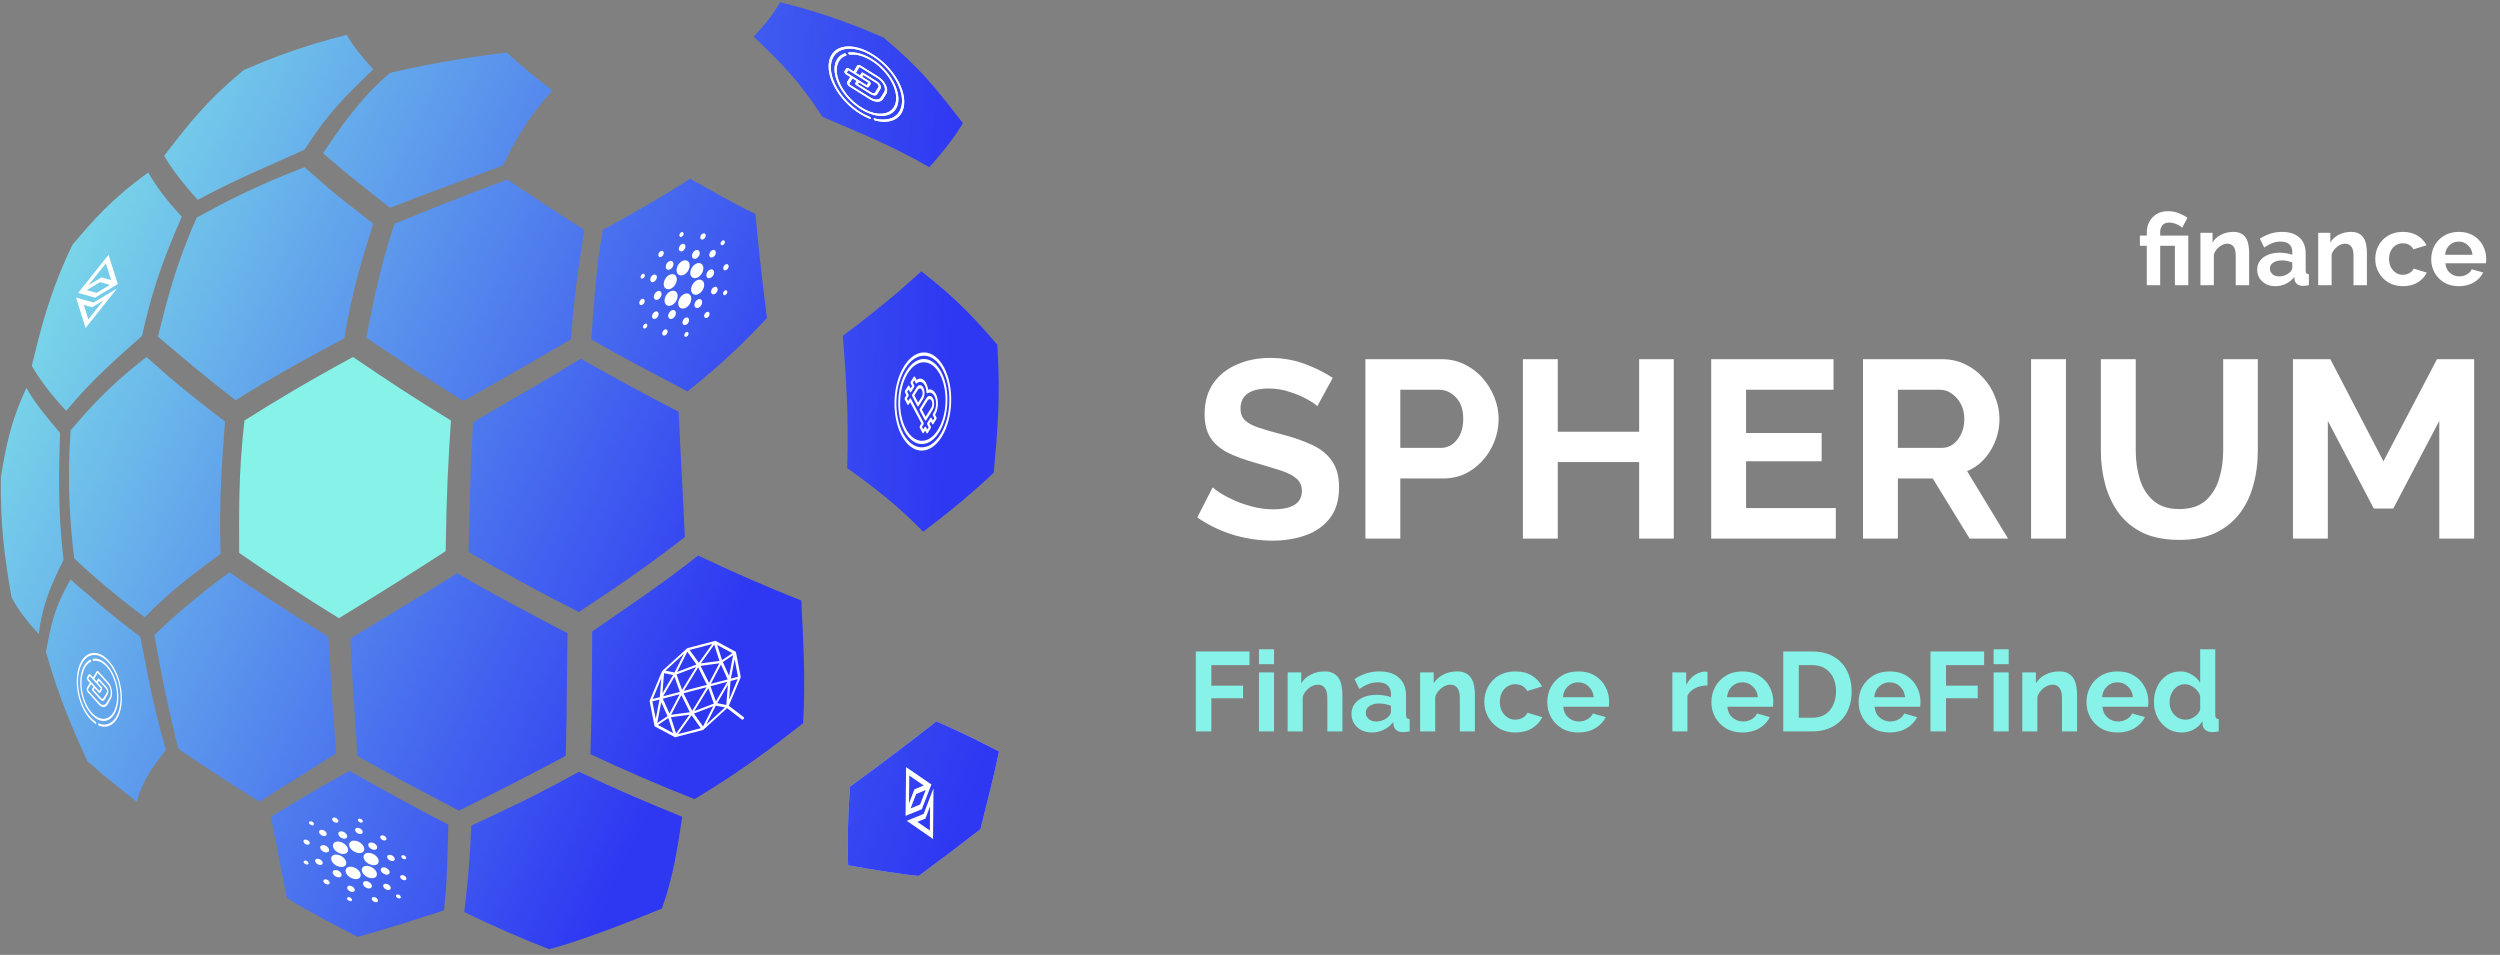 <svg width="288" height="110" viewBox="0 0 288 110" fill="none" xmlns="http://www.w3.org/2000/svg">
<rect x="0" y="0" width="288" height="110" fill="#808080" stroke="none"/>
<path d="M137.759 84.254V75.052H143.94V76.621H139.547V78.992H143.202V80.444H139.547V84.254H137.759ZM145.032 76.517V74.793H146.769V76.517H145.032ZM145.032 84.254V77.463H146.769V84.254H145.032ZM154.647 84.254H152.91V80.444C152.91 79.899 152.815 79.502 152.625 79.251C152.435 79.001 152.171 78.876 151.834 78.876C151.601 78.876 151.364 78.936 151.122 79.057C150.888 79.178 150.677 79.346 150.487 79.562C150.297 79.77 150.158 80.012 150.072 80.288V84.254H148.335V77.463H149.903V78.72C150.154 78.297 150.517 77.964 150.992 77.722C151.467 77.472 152.003 77.346 152.599 77.346C153.022 77.346 153.368 77.424 153.636 77.579C153.904 77.726 154.111 77.929 154.258 78.189C154.405 78.439 154.504 78.724 154.556 79.044C154.617 79.364 154.647 79.688 154.647 80.016V84.254ZM155.69 82.245C155.69 81.805 155.811 81.42 156.053 81.092C156.304 80.755 156.649 80.496 157.09 80.314C157.531 80.133 158.036 80.042 158.606 80.042C158.891 80.042 159.181 80.068 159.475 80.12C159.768 80.163 160.023 80.228 160.239 80.314V79.951C160.239 79.519 160.11 79.187 159.85 78.953C159.6 78.72 159.224 78.603 158.723 78.603C158.351 78.603 157.997 78.668 157.66 78.798C157.323 78.927 156.969 79.117 156.597 79.368L156.04 78.228C156.489 77.934 156.947 77.713 157.414 77.567C157.889 77.42 158.386 77.346 158.904 77.346C159.872 77.346 160.624 77.588 161.159 78.072C161.704 78.556 161.976 79.247 161.976 80.146V82.31C161.976 82.5 162.006 82.634 162.067 82.712C162.127 82.781 162.235 82.824 162.391 82.841V84.254C162.235 84.288 162.092 84.31 161.963 84.319C161.842 84.336 161.738 84.345 161.652 84.345C161.306 84.345 161.043 84.267 160.861 84.111C160.68 83.956 160.572 83.766 160.537 83.541L160.498 83.191C160.196 83.58 159.824 83.878 159.384 84.085C158.952 84.284 158.507 84.383 158.049 84.383C157.591 84.383 157.185 84.293 156.831 84.111C156.476 83.921 156.196 83.666 155.988 83.347C155.79 83.018 155.69 82.651 155.69 82.245ZM159.915 82.595C160.131 82.388 160.239 82.189 160.239 81.999V81.312C159.79 81.131 159.336 81.04 158.878 81.04C158.42 81.04 158.049 81.139 157.764 81.338C157.479 81.528 157.336 81.783 157.336 82.103C157.336 82.362 157.44 82.595 157.647 82.802C157.855 83.01 158.153 83.113 158.541 83.113C158.801 83.113 159.051 83.066 159.293 82.971C159.544 82.876 159.751 82.751 159.915 82.595ZM169.91 84.254H168.173V80.444C168.173 79.899 168.078 79.502 167.888 79.251C167.698 79.001 167.435 78.876 167.098 78.876C166.865 78.876 166.627 78.936 166.385 79.057C166.152 79.178 165.94 79.346 165.75 79.562C165.56 79.77 165.422 80.012 165.335 80.288V84.254H163.599V77.463H165.167V78.72C165.417 78.297 165.78 77.964 166.255 77.722C166.731 77.472 167.266 77.346 167.862 77.346C168.286 77.346 168.631 77.424 168.899 77.579C169.167 77.726 169.374 77.929 169.521 78.189C169.668 78.439 169.768 78.724 169.819 79.044C169.88 79.364 169.91 79.688 169.91 80.016V84.254ZM174.582 84.383C173.848 84.383 173.213 84.219 172.677 83.891C172.142 83.563 171.727 83.131 171.433 82.595C171.139 82.059 170.992 81.481 170.992 80.858C170.992 80.228 171.135 79.644 171.42 79.109C171.714 78.573 172.129 78.145 172.664 77.826C173.2 77.506 173.835 77.346 174.569 77.346C175.312 77.346 175.943 77.506 176.462 77.826C176.989 78.145 177.382 78.564 177.641 79.083L175.943 79.601C175.641 79.083 175.179 78.824 174.556 78.824C174.22 78.824 173.917 78.91 173.649 79.083C173.381 79.247 173.17 79.485 173.014 79.796C172.859 80.098 172.781 80.452 172.781 80.858C172.781 81.256 172.859 81.61 173.014 81.921C173.178 82.224 173.394 82.465 173.662 82.647C173.93 82.82 174.228 82.906 174.556 82.906C174.868 82.906 175.153 82.833 175.412 82.686C175.68 82.53 175.865 82.336 175.969 82.103L177.667 82.621C177.434 83.131 177.045 83.554 176.5 83.891C175.965 84.219 175.325 84.383 174.582 84.383ZM181.821 84.383C181.087 84.383 180.452 84.224 179.916 83.904C179.389 83.584 178.979 83.161 178.685 82.634C178.391 82.098 178.245 81.519 178.245 80.897C178.245 80.258 178.387 79.67 178.672 79.135C178.966 78.59 179.381 78.158 179.916 77.839C180.452 77.51 181.091 77.346 181.834 77.346C182.577 77.346 183.212 77.51 183.74 77.839C184.267 78.158 184.668 78.586 184.945 79.122C185.23 79.649 185.372 80.219 185.372 80.832C185.372 81.057 185.36 81.251 185.334 81.416H180.085C180.128 81.943 180.322 82.357 180.668 82.66C181.022 82.962 181.428 83.113 181.886 83.113C182.232 83.113 182.556 83.031 182.858 82.867C183.169 82.694 183.381 82.47 183.493 82.193L184.984 82.608C184.733 83.126 184.331 83.554 183.778 83.891C183.225 84.219 182.573 84.383 181.821 84.383ZM180.046 80.314H183.597C183.545 79.804 183.351 79.394 183.014 79.083C182.685 78.763 182.284 78.603 181.808 78.603C181.342 78.603 180.94 78.763 180.603 79.083C180.275 79.394 180.089 79.804 180.046 80.314ZM196.701 78.966C196.174 78.966 195.703 79.07 195.288 79.277C194.873 79.476 194.575 79.765 194.394 80.146V84.254H192.657V77.463H194.251V78.914C194.485 78.448 194.787 78.081 195.159 77.813C195.539 77.545 195.936 77.398 196.351 77.372C196.532 77.372 196.649 77.376 196.701 77.385V78.966ZM200.73 84.383C199.995 84.383 199.36 84.224 198.825 83.904C198.298 83.584 197.887 83.161 197.594 82.634C197.3 82.098 197.153 81.519 197.153 80.897C197.153 80.258 197.295 79.67 197.581 79.135C197.874 78.59 198.289 78.158 198.825 77.839C199.36 77.51 200 77.346 200.743 77.346C201.486 77.346 202.121 77.51 202.648 77.839C203.175 78.158 203.577 78.586 203.853 79.122C204.138 79.649 204.281 80.219 204.281 80.832C204.281 81.057 204.268 81.251 204.242 81.416H198.993C199.036 81.943 199.231 82.357 199.576 82.66C199.931 82.962 200.337 83.113 200.795 83.113C201.14 83.113 201.464 83.031 201.767 82.867C202.078 82.694 202.289 82.47 202.402 82.193L203.892 82.608C203.642 83.126 203.24 83.554 202.687 83.891C202.134 84.219 201.482 84.383 200.73 84.383ZM198.954 80.314H202.505C202.454 79.804 202.259 79.394 201.922 79.083C201.594 78.763 201.192 78.603 200.717 78.603C200.25 78.603 199.849 78.763 199.512 79.083C199.183 79.394 198.998 79.804 198.954 80.314ZM205.431 84.254V75.052H208.775C209.777 75.052 210.615 75.26 211.289 75.674C211.963 76.081 212.469 76.633 212.806 77.333C213.143 78.025 213.311 78.793 213.311 79.64C213.311 80.573 213.125 81.385 212.754 82.077C212.382 82.768 211.855 83.303 211.173 83.684C210.49 84.064 209.691 84.254 208.775 84.254H205.431ZM211.51 79.64C211.51 79.044 211.402 78.521 211.186 78.072C210.97 77.614 210.659 77.26 210.252 77.009C209.846 76.75 209.354 76.621 208.775 76.621H207.22V82.686H208.775C209.363 82.686 209.859 82.556 210.265 82.297C210.672 82.029 210.978 81.666 211.186 81.208C211.402 80.742 211.51 80.219 211.51 79.64ZM217.689 84.383C216.955 84.383 216.32 84.224 215.784 83.904C215.257 83.584 214.847 83.161 214.553 82.634C214.259 82.098 214.112 81.519 214.112 80.897C214.112 80.258 214.255 79.67 214.54 79.135C214.834 78.59 215.248 78.158 215.784 77.839C216.32 77.51 216.959 77.346 217.702 77.346C218.445 77.346 219.08 77.51 219.607 77.839C220.134 78.158 220.536 78.586 220.812 79.122C221.098 79.649 221.24 80.219 221.24 80.832C221.24 81.057 221.227 81.251 221.201 81.416H215.953C215.996 81.943 216.19 82.357 216.536 82.66C216.89 82.962 217.296 83.113 217.754 83.113C218.1 83.113 218.424 83.031 218.726 82.867C219.037 82.694 219.249 82.47 219.361 82.193L220.851 82.608C220.601 83.126 220.199 83.554 219.646 83.891C219.093 84.219 218.441 84.383 217.689 84.383ZM215.914 80.314H219.465C219.413 79.804 219.218 79.394 218.881 79.083C218.553 78.763 218.151 78.603 217.676 78.603C217.21 78.603 216.808 78.763 216.471 79.083C216.143 79.394 215.957 79.804 215.914 80.314ZM222.391 84.254V75.052H228.573V76.621H224.179V78.992H227.834V80.444H224.179V84.254H222.391ZM229.664 76.517V74.793H231.401V76.517H229.664ZM229.664 84.254V77.463H231.401V84.254H229.664ZM239.279 84.254H237.542V80.444C237.542 79.899 237.447 79.502 237.257 79.251C237.067 79.001 236.803 78.876 236.467 78.876C236.233 78.876 235.996 78.936 235.754 79.057C235.52 79.178 235.309 79.346 235.119 79.562C234.929 79.77 234.79 80.012 234.704 80.288V84.254H232.967V77.463H234.535V78.72C234.786 78.297 235.149 77.964 235.624 77.722C236.099 77.472 236.635 77.346 237.231 77.346C237.655 77.346 238 77.424 238.268 77.579C238.536 77.726 238.743 77.929 238.89 78.189C239.037 78.439 239.136 78.724 239.188 79.044C239.249 79.364 239.279 79.688 239.279 80.016V84.254ZM243.938 84.383C243.204 84.383 242.569 84.224 242.033 83.904C241.506 83.584 241.096 83.161 240.802 82.634C240.508 82.098 240.361 81.519 240.361 80.897C240.361 80.258 240.504 79.67 240.789 79.135C241.083 78.59 241.497 78.158 242.033 77.839C242.569 77.51 243.208 77.346 243.951 77.346C244.694 77.346 245.329 77.51 245.856 77.839C246.383 78.158 246.785 78.586 247.061 79.122C247.347 79.649 247.489 80.219 247.489 80.832C247.489 81.057 247.476 81.251 247.45 81.416H242.201C242.245 81.943 242.439 82.357 242.785 82.66C243.139 82.962 243.545 83.113 244.003 83.113C244.349 83.113 244.673 83.031 244.975 82.867C245.286 82.694 245.498 82.47 245.61 82.193L247.1 82.608C246.85 83.126 246.448 83.554 245.895 83.891C245.342 84.219 244.69 84.383 243.938 84.383ZM242.163 80.314H245.714C245.662 79.804 245.467 79.394 245.13 79.083C244.802 78.763 244.4 78.603 243.925 78.603C243.459 78.603 243.057 78.763 242.72 79.083C242.392 79.394 242.206 79.804 242.163 80.314ZM248.132 80.858C248.132 80.21 248.262 79.619 248.521 79.083C248.78 78.547 249.139 78.124 249.597 77.813C250.055 77.502 250.578 77.346 251.165 77.346C251.666 77.346 252.115 77.472 252.513 77.722C252.919 77.964 253.234 78.275 253.459 78.655V74.793H255.196V82.31C255.196 82.5 255.226 82.634 255.286 82.712C255.347 82.781 255.45 82.824 255.597 82.841V84.254C255.286 84.314 255.04 84.345 254.859 84.345C254.548 84.345 254.288 84.267 254.081 84.111C253.882 83.956 253.77 83.753 253.744 83.502L253.718 83.075C253.468 83.498 253.126 83.822 252.694 84.046C252.271 84.271 251.826 84.383 251.359 84.383C250.729 84.383 250.171 84.228 249.688 83.917C249.204 83.597 248.824 83.174 248.547 82.647C248.271 82.111 248.132 81.515 248.132 80.858ZM253.459 81.766V80.146C253.321 79.765 253.083 79.45 252.746 79.2C252.409 78.949 252.064 78.824 251.709 78.824C251.355 78.824 251.044 78.923 250.776 79.122C250.508 79.312 250.301 79.567 250.154 79.886C250.007 80.197 249.934 80.534 249.934 80.897C249.934 81.269 250.016 81.61 250.18 81.921C250.344 82.224 250.565 82.465 250.841 82.647C251.126 82.82 251.45 82.906 251.813 82.906C252.141 82.906 252.465 82.798 252.785 82.582C253.113 82.366 253.338 82.094 253.459 81.766Z" fill="#87F2E7"/>
<path d="M151.756 46.794C151.582 46.6 151.213 46.347 150.65 46.037C150.087 45.707 149.408 45.416 148.612 45.163C147.836 44.892 147.03 44.756 146.195 44.756C144.002 44.756 142.905 45.532 142.905 47.085C142.905 47.648 143.08 48.094 143.429 48.424C143.779 48.754 144.303 49.036 145.002 49.269C145.7 49.502 146.574 49.754 147.622 50.026C148.981 50.375 150.155 50.783 151.145 51.249C152.154 51.714 152.921 52.336 153.445 53.112C153.989 53.869 154.26 54.878 154.26 56.14C154.26 57.615 153.901 58.809 153.183 59.721C152.484 60.614 151.553 61.264 150.388 61.672C149.223 62.079 147.962 62.283 146.603 62.283C145.05 62.283 143.507 62.05 141.974 61.584C140.46 61.099 139.111 60.439 137.927 59.605L139.703 56.14C139.877 56.315 140.188 56.547 140.634 56.839C141.081 57.11 141.624 57.392 142.265 57.683C142.905 57.955 143.604 58.188 144.361 58.382C145.118 58.576 145.885 58.673 146.661 58.673C148.874 58.673 149.98 57.965 149.98 56.547C149.98 55.946 149.757 55.461 149.311 55.092C148.864 54.723 148.233 54.412 147.418 54.16C146.622 53.908 145.691 53.626 144.623 53.316C143.303 52.947 142.207 52.539 141.333 52.093C140.479 51.627 139.839 51.054 139.412 50.375C138.985 49.676 138.771 48.793 138.771 47.726C138.771 46.309 139.101 45.125 139.761 44.174C140.44 43.203 141.353 42.475 142.498 41.99C143.643 41.485 144.914 41.233 146.312 41.233C147.748 41.233 149.087 41.466 150.33 41.932C151.572 42.398 152.64 42.931 153.532 43.533L151.756 46.794ZM157.296 62.05V41.379H166.06C167.011 41.379 167.885 41.573 168.68 41.961C169.496 42.349 170.194 42.873 170.777 43.533C171.359 44.193 171.815 44.931 172.145 45.746C172.475 46.561 172.64 47.396 172.64 48.25C172.64 49.414 172.368 50.521 171.825 51.569C171.281 52.617 170.524 53.471 169.554 54.131C168.603 54.791 167.487 55.121 166.206 55.121H161.314V62.05H157.296ZM161.314 51.598H165.973C166.71 51.598 167.322 51.297 167.807 50.695C168.312 50.074 168.564 49.259 168.564 48.25C168.564 47.182 168.283 46.357 167.72 45.775C167.157 45.193 166.516 44.901 165.798 44.901H161.314V51.598ZM192.818 41.379V62.05H188.83V53.228H179.454V62.05H175.437V41.379H179.454V49.735H188.83V41.379H192.818ZM211.485 58.527V62.05H197.131V41.379H211.223V44.901H201.149V49.88H209.854V53.141H201.149V58.527H211.485ZM214.617 62.05V41.379H223.759C224.71 41.379 225.584 41.573 226.379 41.961C227.195 42.349 227.893 42.873 228.476 43.533C229.077 44.193 229.534 44.931 229.844 45.746C230.174 46.561 230.339 47.396 230.339 48.25C230.339 49.57 229.999 50.783 229.32 51.889C228.66 52.995 227.758 53.791 226.612 54.276L231.329 62.05H226.904L222.653 55.121H218.635V62.05H214.617ZM218.635 51.598H223.672C224.429 51.598 225.05 51.278 225.535 50.637C226.04 49.977 226.292 49.181 226.292 48.25C226.292 47.609 226.156 47.037 225.885 46.532C225.613 46.027 225.263 45.629 224.836 45.338C224.429 45.047 223.982 44.901 223.497 44.901H218.635V51.598ZM233.98 62.05V41.379H237.998V62.05H233.98ZM251.074 62.196C249.424 62.196 248.017 61.924 246.852 61.381C245.707 60.818 244.776 60.051 244.057 59.081C243.359 58.11 242.844 57.013 242.514 55.791C242.184 54.548 242.019 53.258 242.019 51.918V41.379H246.037V51.918C246.037 53.063 246.192 54.15 246.503 55.179C246.814 56.208 247.338 57.042 248.075 57.683C248.813 58.324 249.803 58.644 251.045 58.644C252.326 58.644 253.335 58.324 254.073 57.683C254.811 57.023 255.335 56.179 255.645 55.15C255.956 54.121 256.111 53.044 256.111 51.918V41.379H260.1V51.918C260.1 53.335 259.925 54.665 259.576 55.907C259.246 57.149 258.712 58.246 257.974 59.197C257.256 60.129 256.325 60.866 255.179 61.41C254.034 61.934 252.666 62.196 251.074 62.196ZM281.005 62.05V48.483L275.706 58.586H273.464L268.165 48.483V62.05H264.147V41.379H268.456L274.57 53.141L280.743 41.379H285.022V62.05H281.005Z" fill="white"/>
<path d="M247.311 28.315H246.516V27.14H247.311V26.771C247.311 26.326 247.407 25.919 247.599 25.55C247.798 25.182 248.079 24.886 248.44 24.663C248.808 24.441 249.25 24.329 249.764 24.329C250.202 24.329 250.601 24.402 250.962 24.548C251.331 24.686 251.677 24.863 251.999 25.078L251.389 26.23C251.189 26.053 250.955 25.911 250.686 25.804C250.417 25.696 250.145 25.642 249.868 25.642C249.522 25.642 249.265 25.75 249.096 25.965C248.935 26.18 248.854 26.43 248.854 26.714V27.14H252.091V32.854H250.548V28.315H248.854V32.854H247.311V28.315ZM259.1 32.854H257.556V29.467C257.556 28.983 257.472 28.63 257.303 28.407C257.134 28.185 256.899 28.073 256.6 28.073C256.392 28.073 256.181 28.127 255.966 28.235C255.759 28.342 255.571 28.492 255.402 28.684C255.233 28.868 255.11 29.083 255.033 29.329V32.854H253.489V26.817H254.883V27.935C255.106 27.559 255.429 27.263 255.851 27.048C256.273 26.825 256.75 26.714 257.28 26.714C257.656 26.714 257.963 26.783 258.201 26.921C258.439 27.052 258.624 27.232 258.754 27.463C258.885 27.685 258.973 27.939 259.019 28.223C259.073 28.507 259.1 28.795 259.1 29.087V32.854ZM260.027 31.068C260.027 30.677 260.135 30.335 260.35 30.043C260.572 29.744 260.88 29.513 261.271 29.352C261.663 29.191 262.112 29.11 262.619 29.11C262.873 29.11 263.13 29.133 263.391 29.179C263.652 29.218 263.879 29.275 264.071 29.352V29.029C264.071 28.645 263.956 28.35 263.725 28.142C263.502 27.935 263.168 27.831 262.723 27.831C262.393 27.831 262.078 27.889 261.778 28.004C261.479 28.119 261.164 28.288 260.834 28.511L260.338 27.497C260.738 27.236 261.145 27.04 261.559 26.91C261.982 26.779 262.423 26.714 262.884 26.714C263.744 26.714 264.412 26.929 264.889 27.359C265.372 27.789 265.614 28.404 265.614 29.202V31.126C265.614 31.295 265.641 31.414 265.695 31.483C265.749 31.545 265.845 31.583 265.983 31.598V32.854C265.845 32.885 265.718 32.904 265.603 32.912C265.495 32.927 265.403 32.935 265.326 32.935C265.019 32.935 264.785 32.865 264.624 32.727C264.462 32.589 264.366 32.42 264.336 32.22L264.301 31.909C264.032 32.255 263.702 32.52 263.31 32.704C262.926 32.881 262.531 32.969 262.124 32.969C261.717 32.969 261.356 32.889 261.041 32.727C260.726 32.558 260.476 32.332 260.292 32.048C260.116 31.756 260.027 31.429 260.027 31.068ZM263.783 31.379C263.975 31.195 264.071 31.018 264.071 30.849V30.239C263.671 30.078 263.268 29.997 262.861 29.997C262.454 29.997 262.124 30.085 261.87 30.262C261.617 30.431 261.49 30.657 261.49 30.942C261.49 31.172 261.582 31.379 261.767 31.564C261.951 31.748 262.216 31.84 262.562 31.84C262.792 31.84 263.015 31.798 263.23 31.713C263.452 31.629 263.637 31.518 263.783 31.379ZM272.667 32.854H271.123V29.467C271.123 28.983 271.039 28.63 270.87 28.407C270.701 28.185 270.467 28.073 270.167 28.073C269.96 28.073 269.749 28.127 269.534 28.235C269.326 28.342 269.138 28.492 268.969 28.684C268.8 28.868 268.677 29.083 268.601 29.329V32.854H267.057V26.817H268.451V27.935C268.674 27.559 268.996 27.263 269.419 27.048C269.841 26.825 270.317 26.714 270.847 26.714C271.223 26.714 271.53 26.783 271.769 26.921C272.007 27.052 272.191 27.232 272.322 27.463C272.452 27.685 272.54 27.939 272.586 28.223C272.64 28.507 272.667 28.795 272.667 29.087V32.854ZM276.82 32.969C276.167 32.969 275.603 32.823 275.127 32.531C274.651 32.24 274.282 31.856 274.021 31.379C273.76 30.903 273.629 30.389 273.629 29.836C273.629 29.275 273.756 28.757 274.009 28.281C274.271 27.804 274.639 27.424 275.115 27.14C275.591 26.856 276.156 26.714 276.809 26.714C277.469 26.714 278.03 26.856 278.491 27.14C278.959 27.424 279.309 27.797 279.539 28.258L278.03 28.718C277.761 28.258 277.35 28.027 276.797 28.027C276.498 28.027 276.229 28.104 275.991 28.258C275.753 28.404 275.565 28.615 275.426 28.891C275.288 29.16 275.219 29.475 275.219 29.836C275.219 30.189 275.288 30.504 275.426 30.78C275.572 31.049 275.764 31.264 276.002 31.425C276.24 31.579 276.505 31.656 276.797 31.656C277.074 31.656 277.327 31.591 277.558 31.46C277.796 31.322 277.961 31.149 278.053 30.942L279.562 31.402C279.355 31.856 279.009 32.232 278.525 32.531C278.049 32.823 277.481 32.969 276.82 32.969ZM283.255 32.969C282.602 32.969 282.038 32.827 281.562 32.543C281.093 32.259 280.728 31.883 280.467 31.414C280.206 30.938 280.075 30.423 280.075 29.87C280.075 29.302 280.202 28.78 280.456 28.304C280.717 27.82 281.085 27.436 281.562 27.152C282.038 26.86 282.606 26.714 283.266 26.714C283.927 26.714 284.491 26.86 284.96 27.152C285.428 27.436 285.786 27.816 286.031 28.292C286.285 28.761 286.411 29.267 286.411 29.813C286.411 30.012 286.4 30.185 286.377 30.331H281.711C281.75 30.8 281.922 31.168 282.23 31.437C282.545 31.706 282.906 31.84 283.313 31.84C283.62 31.84 283.908 31.767 284.177 31.621C284.453 31.468 284.641 31.268 284.741 31.022L286.066 31.391C285.843 31.852 285.486 32.232 284.994 32.531C284.503 32.823 283.923 32.969 283.255 32.969ZM281.677 29.352H284.833C284.787 28.899 284.614 28.534 284.315 28.258C284.023 27.973 283.666 27.831 283.243 27.831C282.829 27.831 282.472 27.973 282.172 28.258C281.88 28.534 281.715 28.899 281.677 29.352Z" fill="white"/>
<g clip-path="url(#clip0)">
<path d="M44.938 23.942C43.006 22.417 41.176 20.994 39.448 19.571C38.635 18.859 37.923 18.249 37.211 17.639C39.245 14.691 41.278 11.539 44.938 8.387C48.496 7.574 52.563 6.761 58.358 6.049C58.866 6.456 59.375 6.964 59.883 7.371C61.001 8.387 62.323 9.404 63.645 10.421C61.815 12.454 59.985 14.792 57.951 19.062C53.275 20.791 49.615 22.112 44.938 23.942Z" fill="url(#paint0_linear)"/>
<path d="M27.146 46.105C24.91 44.377 22.775 42.649 20.843 41.022C19.928 40.209 19.013 39.497 18.2 38.785C19.216 34.617 20.335 30.245 22.673 25.06C25.825 23.332 29.485 21.4 35.076 19.265C35.788 19.875 36.601 20.587 37.415 21.299C39.143 22.824 41.075 24.247 43.006 25.772C41.888 29.33 40.668 32.99 39.651 38.989C35.585 41.124 31.721 43.259 27.146 46.105Z" fill="url(#paint1_linear)"/>
<path d="M16.674 71.116C14.641 69.591 12.608 67.964 10.879 66.439C10.066 65.727 9.253 65.016 8.541 64.304C8.033 60.034 7.728 55.561 8.134 49.562C10.168 47.224 12.506 44.479 16.878 41.124C17.691 41.836 18.606 42.649 19.521 43.462C21.453 45.089 23.588 46.817 25.926 48.546C25.621 52.612 25.214 57.289 25.418 63.796C22.368 66.032 19.521 68.167 16.674 71.116Z" fill="url(#paint2_linear)"/>
<path d="M106.344 61.254C108.378 59.729 110.411 58.102 112.139 56.578C112.953 55.866 113.766 55.154 114.478 54.443C114.884 50.071 115.291 45.699 114.884 39.701C112.851 37.362 110.513 34.617 106.141 31.262C105.328 31.974 104.413 32.788 103.498 33.601C101.566 35.227 99.431 36.956 97.093 38.684C97.397 42.751 97.804 47.428 97.601 53.934C100.753 56.171 103.498 58.306 106.344 61.254Z" fill="url(#paint3_linear)"/>
<path d="M15.76 92.364C14.336 91.246 12.913 90.127 11.693 89.111C11.083 88.602 10.575 88.094 10.066 87.687C8.44 84.129 6.813 80.469 5.288 75.081C5.898 71.929 6.203 70.099 8.135 66.744C8.846 67.456 9.66 68.066 10.473 68.777C12.201 70.302 14.133 71.827 16.166 73.352C16.878 77.012 17.59 81.181 19.115 86.366C17.793 88.094 16.37 89.924 15.76 92.364Z" fill="url(#paint4_linear)"/>
<path d="M79.2 45.089C75.54 43.157 71.778 41.225 68.118 39.09C68.423 35.024 68.626 31.059 69.44 26.484C72.795 24.654 76.048 22.824 79.505 20.587C82.046 22.011 84.486 23.434 87.028 24.654C87.333 28.11 87.638 30.855 88.35 36.651C86.011 39.09 83.673 41.531 79.2 45.089Z" fill="url(#paint5_linear)"/>
<path d="M66.695 70.505C62.425 68.371 58.155 66.032 53.987 63.592C54.088 58.407 54.19 53.934 54.495 48.647C60.188 45.292 63.137 43.666 66.898 41.327C70.66 43.462 74.422 45.495 78.183 47.427C78.387 52.206 78.692 57.086 78.895 61.864C75.642 64.406 72.388 66.744 66.695 70.505Z" fill="url(#paint6_linear)"/>
<path d="M52.868 93.381C49.004 91.347 45.039 89.314 41.176 87.077C40.871 82.096 40.566 78.436 40.362 73.556C49.919 67.761 49.919 67.761 52.664 66.032C56.833 68.472 61.103 70.709 65.373 72.946C65.271 82.299 65.271 84.027 65.169 87.077C61.509 89.009 58.256 90.737 52.868 93.381Z" fill="url(#paint7_linear)"/>
<path d="M41.175 107.919C38.431 106.496 35.685 105.072 33.042 103.446C32.127 98.769 31.721 96.634 31.212 94.092C33.754 92.567 35.482 91.449 40.261 88.806C44.022 90.941 47.886 93.076 51.647 95.007C51.545 98.362 51.545 101.616 51.139 104.869C43.412 107.411 41.175 107.919 41.175 107.919Z" fill="url(#paint8_linear)"/>
<path d="M105.836 100.904C108.174 99.175 110.614 97.345 112.953 95.515C114.071 91.042 114.579 89.009 115.088 86.569C113.054 85.552 111.631 84.739 107.869 83.112C104.616 85.654 101.261 88.195 97.906 90.635C97.703 93.787 97.601 96.735 97.703 99.684C104.006 100.802 105.836 100.904 105.836 100.904Z" fill="#C4C4C4"/>
<path d="M105.836 100.904C108.174 99.175 110.614 97.345 112.953 95.515C114.071 91.042 114.579 89.009 115.088 86.569C113.054 85.552 111.631 84.739 107.869 83.112C104.616 85.654 101.261 88.195 97.906 90.635C97.703 93.787 97.601 96.735 97.703 99.684C104.006 100.802 105.836 100.904 105.836 100.904Z" fill="url(#paint9_linear)"/>
<path d="M53.376 46.207C49.512 43.767 45.751 41.327 42.192 38.887C43.005 34.82 43.819 30.652 45.446 25.772C50.02 23.942 52.156 23.027 58.459 20.689C61.306 22.62 64.254 24.552 67.304 26.484C66.796 29.839 66.186 33.295 65.779 39.09C60.899 41.937 60.187 42.344 53.376 46.207Z" fill="url(#paint10_linear)"/>
<path d="M22.774 23.027C21.046 21.095 19.724 19.367 18.911 17.944C22.062 13.877 23.791 11.64 28.061 8.082C31.111 6.76 34.669 5.337 39.956 4.015C40.566 5.134 41.582 6.455 43.006 7.98C39.752 11.132 37.922 12.86 35.076 17.232C31.416 18.96 27.451 20.485 22.774 23.027Z" fill="url(#paint11_linear)"/>
<path d="M107.057 19.266C108.785 17.334 110.107 15.606 110.92 14.182C107.768 10.116 106.04 7.879 101.77 4.321C98.72 2.999 95.162 1.576 89.875 0.254C89.265 1.372 88.248 2.694 86.825 4.219C90.078 7.371 91.908 9.099 94.755 13.471C98.517 15.097 102.482 16.622 107.057 19.266Z" fill="url(#paint12_linear)"/>
<path d="M39.041 71.217C35.076 68.777 31.212 66.236 27.552 63.694C27.552 58.814 27.451 54.646 28.162 48.444C31.721 46.207 34.872 44.276 40.667 41.124C44.226 43.564 48.089 46.106 51.952 48.444C51.647 53.019 51.444 56.374 51.342 63.491C47.276 66.134 43.209 68.676 39.041 71.217Z" fill="#87F2E7"/>
<path d="M7.626 47.325C5.796 45.394 4.474 43.564 3.661 42.141C4.677 37.972 5.694 33.702 8.337 28.212C10.574 25.569 12.811 22.925 17.081 19.875C17.894 21.299 19.114 23.027 20.944 24.959C19.317 28.721 17.691 32.584 16.369 38.684C13.522 41.225 10.574 43.767 7.626 47.325Z" fill="url(#paint13_linear)"/>
<path d="M29.892 92.364C26.639 90.331 23.487 88.297 20.538 86.264C19.623 82.502 18.709 78.639 17.794 73.149C19.928 71.116 22.165 69.082 26.435 65.931C29.994 68.371 33.857 70.912 37.822 73.352C38.127 77.927 38.228 80.672 38.737 86.772C35.585 88.806 32.739 90.534 29.892 92.364Z" fill="url(#paint14_linear)"/>
<path d="M4.474 73.047C2.949 71.421 1.933 69.997 1.323 68.777C0.611 64.71 0.001 60.644 0.103 54.95C0.611 51.901 1.119 48.749 3.051 44.682C3.864 46.207 5.186 47.834 6.914 49.867C6.813 53.832 6.609 58.407 7.321 64.507C6.101 66.947 4.881 69.489 4.474 73.047Z" fill="url(#paint15_linear)"/>
<path d="M80.012 92.059C76.149 90.534 72.082 88.806 68.016 86.874C68.117 83.621 68.219 79.046 68.219 72.742C72.184 69.997 76.047 67.456 80.419 63.999C84.486 65.931 88.451 67.659 92.314 69.184C92.517 73.759 92.822 78.029 92.517 83.316C89.264 85.857 85.604 88.704 80.012 92.059Z" fill="url(#paint16_linear)"/>
<path d="M63.238 109.342C60.087 108.122 56.833 106.699 53.478 105.072C53.783 102.632 54.088 99.989 54.292 95.109C58.257 93.279 61.917 91.551 66.695 88.907C70.762 90.839 74.828 92.567 78.59 94.092C78.082 97.447 77.573 101.006 76.252 104.666C66.593 108.631 63.238 109.342 63.238 109.342Z" fill="url(#paint17_linear)"/>
<g clip-path="url(#clip1)">
<path d="M106.403 93.765L104.46 94.557L107.485 96.65L107.538 90.815L106.403 93.765ZM105.685 94.679L106.606 94.304L107.143 92.907L107.118 95.67L105.685 94.679Z" fill="white"/>
<path d="M107.297 90.371L104.381 88.372L104.322 93.987L106.199 93.218L107.297 90.371ZM104.747 89.347L106.41 90.487L105.34 90.927L104.714 92.55L104.747 89.347ZM105.542 91.465L106.639 91.015L105.997 92.679L104.9 93.129L105.542 91.465Z" fill="white"/>
</g>
<g clip-path="url(#clip2)">
<path d="M10.78 34.85L8.761 34.279L9.858 37.79L13.489 33.222L10.78 34.85ZM9.652 35.129L10.608 35.399L11.891 34.628L10.171 36.791L9.652 35.129Z" fill="white"/>
<path d="M13.573 32.722L12.504 29.353L9.003 33.744L10.956 34.291L13.573 32.722ZM12.192 30.347L12.802 32.269L11.688 31.957L10.195 32.851L12.192 30.347ZM11.516 32.505L12.657 32.825L11.128 33.742L9.987 33.422L11.516 32.505Z" fill="white"/>
</g>
<g clip-path="url(#clip3)">
<path d="M103.382 9.176C102.716 8.025 101.718 6.997 100.573 6.281C99.428 5.564 98.272 5.245 97.319 5.382C96.365 5.52 95.729 6.097 95.526 7.007C95.323 7.918 95.579 9.053 96.245 10.203C96.911 11.354 97.909 12.382 99.054 13.099C99.436 13.337 99.822 13.534 100.204 13.684C100.273 13.711 100.325 13.681 100.319 13.617C100.312 13.553 100.251 13.479 100.181 13.452C99.822 13.311 99.458 13.125 99.098 12.9C98.02 12.226 97.08 11.257 96.452 10.173C95.825 9.09 95.584 8.021 95.775 7.163C95.966 6.306 96.566 5.762 97.464 5.633C98.362 5.504 99.45 5.804 100.529 6.479C101.607 7.154 102.547 8.122 103.175 9.206C103.802 10.289 104.043 11.358 103.852 12.216C103.661 13.074 103.061 13.617 102.163 13.746C101.729 13.809 101.251 13.772 100.742 13.637C100.674 13.619 100.632 13.659 100.648 13.726C100.664 13.793 100.732 13.862 100.8 13.88C101.34 14.024 101.848 14.063 102.308 13.997C103.262 13.86 103.898 13.283 104.101 12.372C104.304 11.462 104.049 10.326 103.382 9.176Z" fill="white"/>
<path d="M103.382 9.176C102.716 8.025 101.718 6.997 100.573 6.281C99.428 5.564 98.272 5.245 97.319 5.382C96.365 5.52 95.729 6.097 95.526 7.007C95.323 7.918 95.579 9.053 96.245 10.203C96.911 11.354 97.909 12.382 99.054 13.099C99.436 13.337 99.822 13.534 100.204 13.684C100.273 13.711 100.325 13.681 100.319 13.617C100.312 13.553 100.251 13.479 100.181 13.452C99.822 13.311 99.458 13.125 99.098 12.9C98.02 12.226 97.08 11.257 96.452 10.173C95.825 9.09 95.584 8.021 95.775 7.163C95.966 6.306 96.566 5.762 97.464 5.633C98.362 5.504 99.45 5.804 100.529 6.479C101.607 7.154 102.547 8.122 103.175 9.206C103.802 10.289 104.043 11.358 103.852 12.216C103.661 13.074 103.061 13.617 102.163 13.746C101.729 13.809 101.251 13.772 100.742 13.637C100.674 13.619 100.632 13.659 100.648 13.726C100.664 13.793 100.732 13.862 100.8 13.88C101.34 14.024 101.848 14.063 102.308 13.997C103.262 13.86 103.898 13.283 104.101 12.372C104.304 11.462 104.049 10.326 103.382 9.176Z" fill="white"/>
<path d="M97.477 6.241C97.429 6.174 97.349 6.134 97.298 6.152C96.715 6.358 96.333 6.798 96.193 7.424C95.839 9.012 97.177 11.321 99.174 12.57C101.171 13.82 103.084 13.545 103.438 11.957C103.792 10.368 102.455 8.06 100.457 6.81C99.521 6.224 98.568 5.952 97.775 6.044C97.717 6.051 97.701 6.112 97.74 6.182C97.779 6.251 97.858 6.302 97.916 6.295C98.654 6.209 99.541 6.463 100.413 7.008C102.273 8.172 103.518 10.322 103.189 11.8C102.859 13.279 101.078 13.536 99.218 12.372C97.358 11.208 96.113 9.059 96.442 7.58C96.572 6.997 96.928 6.588 97.471 6.396C97.522 6.378 97.525 6.309 97.477 6.241Z" fill="white"/>
<path d="M97.477 6.241C97.429 6.174 97.349 6.134 97.298 6.152C96.715 6.358 96.333 6.798 96.193 7.424C95.839 9.012 97.177 11.321 99.174 12.57C101.171 13.82 103.084 13.545 103.438 11.957C103.792 10.368 102.455 8.06 100.457 6.81C99.521 6.224 98.568 5.952 97.775 6.044C97.717 6.051 97.701 6.112 97.74 6.182C97.779 6.251 97.858 6.302 97.916 6.295C98.654 6.209 99.541 6.463 100.413 7.008C102.273 8.172 103.518 10.322 103.189 11.8C102.859 13.279 101.078 13.536 99.218 12.372C97.358 11.208 96.113 9.059 96.442 7.58C96.572 6.997 96.928 6.588 97.471 6.396C97.522 6.378 97.525 6.309 97.477 6.241Z" fill="white"/>
<path d="M97.622 9.697C97.672 9.803 97.761 9.9 97.865 9.965L100.198 11.425C100.506 11.618 100.828 11.723 101.104 11.72C101.379 11.718 101.598 11.608 101.719 11.411L102.104 10.784C102.252 10.542 102.232 10.183 102.047 9.799C101.863 9.416 101.54 9.06 101.161 8.822L99.134 7.554C98.973 7.454 98.817 7.455 98.754 7.558L98.339 8.234L97.793 7.892C97.667 7.813 97.543 7.813 97.49 7.891L97.289 8.191C97.26 8.235 97.262 8.302 97.296 8.375C97.33 8.447 97.391 8.514 97.462 8.559L97.951 8.865L97.606 9.427C97.565 9.493 97.571 9.592 97.622 9.697ZM97.722 8.09C97.726 8.083 97.738 8.083 97.749 8.09L100.039 9.523L99.848 9.808C99.844 9.816 99.832 9.816 99.821 9.808L97.531 8.376L97.722 8.09ZM98.94 9.483L99.777 10.007C99.903 10.085 100.027 10.086 100.079 10.008L100.28 9.708C100.31 9.663 100.308 9.597 100.274 9.524C100.24 9.452 100.179 9.385 100.108 9.34L99.327 8.852L99.462 8.633L100.981 9.583C101.069 9.639 101.144 9.719 101.186 9.803C101.229 9.89 101.234 9.972 101.2 10.027L100.815 10.654C100.741 10.775 100.557 10.776 100.368 10.658L98.815 9.686L98.94 9.483ZM98.684 9.323L98.537 9.563C98.518 9.594 98.52 9.64 98.544 9.689C98.567 9.737 98.608 9.783 98.657 9.813L100.324 10.856C100.631 11.048 100.929 11.045 101.049 10.85L101.434 10.223C101.498 10.118 101.488 9.963 101.406 9.797C101.327 9.637 101.188 9.487 101.025 9.385L99.433 8.389C99.358 8.342 99.286 8.343 99.257 8.391L99.072 8.692L98.595 8.393L98.988 7.753C99.004 7.726 99.046 7.726 99.09 7.752L101.116 9.021C101.419 9.21 101.678 9.495 101.825 9.801C101.972 10.108 101.989 10.395 101.87 10.588L101.485 11.215C101.386 11.376 101.208 11.466 100.982 11.468C100.757 11.47 100.494 11.384 100.242 11.226L97.909 9.767C97.871 9.743 97.852 9.712 97.844 9.695C97.836 9.679 97.825 9.647 97.84 9.623L98.207 9.025L98.684 9.323L98.684 9.323Z" fill="white"/>
<path d="M97.622 9.697C97.672 9.803 97.761 9.9 97.865 9.965L100.198 11.425C100.506 11.618 100.828 11.723 101.104 11.72C101.379 11.718 101.598 11.608 101.719 11.411L102.104 10.784C102.252 10.542 102.232 10.183 102.047 9.799C101.863 9.416 101.54 9.06 101.161 8.822L99.134 7.554C98.973 7.454 98.817 7.455 98.754 7.558L98.339 8.234L97.793 7.892C97.667 7.813 97.543 7.813 97.49 7.891L97.289 8.191C97.26 8.235 97.262 8.302 97.296 8.375C97.33 8.447 97.391 8.514 97.462 8.559L97.951 8.865L97.606 9.427C97.565 9.493 97.571 9.592 97.622 9.697ZM97.722 8.09C97.726 8.083 97.738 8.083 97.749 8.09L100.039 9.523L99.848 9.808C99.844 9.816 99.832 9.816 99.821 9.808L97.531 8.376L97.722 8.09ZM98.94 9.483L99.777 10.007C99.903 10.085 100.027 10.086 100.079 10.008L100.28 9.708C100.31 9.663 100.308 9.597 100.274 9.524C100.24 9.452 100.179 9.385 100.108 9.34L99.327 8.852L99.462 8.633L100.981 9.583C101.069 9.639 101.144 9.719 101.186 9.803C101.229 9.89 101.234 9.972 101.2 10.027L100.815 10.654C100.741 10.775 100.557 10.776 100.368 10.658L98.815 9.686L98.94 9.483ZM98.684 9.323L98.537 9.563C98.518 9.594 98.52 9.64 98.544 9.689C98.567 9.737 98.608 9.783 98.657 9.813L100.324 10.856C100.631 11.048 100.929 11.045 101.049 10.85L101.434 10.223C101.498 10.118 101.488 9.963 101.406 9.797C101.327 9.637 101.188 9.487 101.025 9.385L99.433 8.389C99.358 8.342 99.286 8.343 99.257 8.391L99.072 8.692L98.595 8.393L98.988 7.753C99.004 7.726 99.046 7.726 99.09 7.752L101.116 9.021C101.419 9.21 101.678 9.495 101.825 9.801C101.972 10.108 101.989 10.395 101.87 10.588L101.485 11.215C101.386 11.376 101.208 11.466 100.982 11.468C100.757 11.47 100.494 11.384 100.242 11.226L97.909 9.767C97.871 9.743 97.852 9.712 97.844 9.695C97.836 9.679 97.825 9.647 97.84 9.623L98.207 9.025L98.684 9.323L98.684 9.323Z" fill="white"/>
</g>
<g clip-path="url(#clip4)">
<path d="M13.878 78.945C13.638 77.816 13.159 76.809 12.528 76.109C11.898 75.409 11.192 75.1 10.541 75.239C9.889 75.377 9.37 75.947 9.079 76.843C8.788 77.739 8.76 78.854 9 79.982C9.24 81.111 9.72 82.118 10.35 82.818C10.56 83.051 10.781 83.243 11.006 83.388C11.047 83.415 11.086 83.386 11.093 83.323C11.1 83.26 11.073 83.187 11.031 83.16C10.819 83.023 10.611 82.842 10.414 82.623C9.82 81.963 9.368 81.015 9.142 79.952C8.916 78.889 8.943 77.839 9.217 76.995C9.491 76.152 9.979 75.615 10.593 75.484C11.207 75.354 11.871 75.645 12.465 76.304C13.059 76.964 13.51 77.912 13.736 78.975C13.963 80.038 13.936 81.088 13.662 81.932C13.388 82.775 12.899 83.312 12.286 83.442C11.989 83.506 11.681 83.471 11.369 83.34C11.327 83.323 11.293 83.362 11.291 83.428C11.29 83.494 11.323 83.562 11.365 83.58C11.696 83.719 12.023 83.755 12.338 83.688C12.989 83.55 13.508 82.98 13.799 82.084C14.09 81.188 14.118 80.073 13.878 78.945Z" fill="white"/>
<path d="M10.496 76.082C10.476 76.016 10.43 75.978 10.393 75.995C9.973 76.2 9.646 76.634 9.446 77.25C8.939 78.812 9.42 81.077 10.52 82.298C11.619 83.519 12.927 83.24 13.434 81.678C13.941 80.115 13.46 77.851 12.36 76.63C11.845 76.057 11.264 75.794 10.726 75.887C10.687 75.894 10.666 75.955 10.679 76.023C10.693 76.091 10.736 76.14 10.775 76.133C11.277 76.046 11.817 76.292 12.297 76.825C13.321 77.962 13.769 80.07 13.297 81.525C12.824 82.98 11.607 83.239 10.583 82.103C9.559 80.966 9.111 78.857 9.583 77.402C9.769 76.829 10.074 76.425 10.465 76.234C10.502 76.216 10.515 76.148 10.496 76.082Z" fill="white"/>
<path d="M9.993 79.479C10.008 79.583 10.05 79.678 10.107 79.742L11.391 81.168C11.561 81.356 11.755 81.459 11.937 81.455C12.119 81.451 12.282 81.342 12.396 81.148L12.757 80.53C12.897 80.291 12.946 79.939 12.89 79.562C12.835 79.186 12.684 78.837 12.475 78.606L11.36 77.367C11.271 77.269 11.168 77.271 11.109 77.372L10.719 78.038L10.418 77.704C10.349 77.627 10.267 77.627 10.219 77.704L10.035 78C10.008 78.044 9.998 78.109 10.008 78.18C10.018 78.251 10.046 78.317 10.085 78.361L10.354 78.66L10.03 79.214C9.992 79.279 9.978 79.376 9.993 79.479ZM10.337 77.899C10.341 77.892 10.349 77.892 10.355 77.899L11.616 79.299L11.441 79.58C11.436 79.587 11.429 79.587 11.422 79.58L10.162 78.18L10.337 77.899ZM10.899 79.264L11.359 79.775C11.428 79.852 11.51 79.852 11.558 79.775L11.743 79.479C11.77 79.436 11.78 79.37 11.77 79.299C11.76 79.228 11.732 79.162 11.692 79.119L11.263 78.642L11.389 78.426L12.225 79.354C12.274 79.409 12.309 79.487 12.322 79.569C12.336 79.655 12.325 79.735 12.293 79.79L11.931 80.407C11.862 80.526 11.74 80.529 11.636 80.413L10.781 79.464L10.899 79.264ZM10.758 79.108L10.619 79.344C10.601 79.375 10.595 79.419 10.602 79.467C10.609 79.515 10.628 79.56 10.655 79.589L11.573 80.608C11.742 80.796 11.938 80.792 12.051 80.599L12.413 79.981C12.474 79.878 12.494 79.725 12.468 79.562C12.444 79.406 12.379 79.259 12.289 79.159L11.412 78.186C11.371 78.141 11.323 78.142 11.296 78.189L11.122 78.486L10.859 78.194L11.229 77.563C11.245 77.536 11.272 77.535 11.296 77.562L12.412 78.801C12.579 78.986 12.7 79.265 12.744 79.565C12.788 79.866 12.749 80.148 12.637 80.339L12.275 80.956C12.182 81.115 12.049 81.204 11.901 81.207C11.752 81.21 11.594 81.127 11.455 80.972L10.171 79.547C10.15 79.523 10.143 79.493 10.14 79.476C10.138 79.46 10.136 79.429 10.15 79.405L10.495 78.816L10.758 79.108L10.758 79.108Z" fill="white"/>
</g>
<g clip-path="url(#clip5)">
<path d="M105.832 46.773L106.322 45.99C106.548 45.629 106.569 45.033 106.37 44.657C106.17 44.282 105.826 44.269 105.6 44.63L105.11 45.413C105.065 45.485 105.061 45.604 105.101 45.679L105.678 46.767C105.718 46.843 105.787 46.845 105.832 46.773ZM105.336 45.554L105.745 44.902C105.88 44.685 106.087 44.693 106.206 44.918C106.326 45.144 106.313 45.501 106.178 45.718L105.769 46.37L105.336 45.554Z" fill="white"/>
<path d="M106.921 44.887C106.909 44.792 106.893 44.7 106.871 44.611C106.669 43.757 106.096 43.377 105.594 43.763L105.412 43.422C105.373 43.347 105.304 43.344 105.259 43.417L104.932 43.939C104.887 44.011 104.883 44.13 104.922 44.205L105.067 44.477L104.904 44.738L104.759 44.466C104.719 44.391 104.65 44.389 104.605 44.461L104.279 44.983C104.233 45.055 104.229 45.174 104.269 45.249L104.414 45.522L104.25 45.783C104.205 45.855 104.201 45.974 104.241 46.049L104.529 46.593C104.569 46.668 104.638 46.671 104.683 46.599L104.847 46.337L106.146 48.785L105.983 49.047C105.938 49.119 105.934 49.238 105.973 49.313L106.262 49.857C106.302 49.932 106.371 49.935 106.416 49.862L106.579 49.602L106.724 49.873C106.764 49.949 106.833 49.951 106.878 49.879L107.204 49.357C107.25 49.285 107.254 49.165 107.214 49.09L107.069 48.818L107.233 48.557L107.377 48.829C107.417 48.904 107.486 48.907 107.531 48.835L107.858 48.313C107.903 48.24 107.907 48.121 107.867 48.046L107.723 47.774C107.973 47.373 108.094 46.788 108.042 46.22C107.958 45.301 107.456 44.704 106.921 44.887ZM107.578 47.502L107.497 47.633C107.452 47.705 107.447 47.824 107.487 47.899L107.632 48.171L107.468 48.432L107.324 48.16C107.284 48.085 107.215 48.083 107.17 48.155L106.843 48.677C106.798 48.749 106.794 48.868 106.834 48.943L106.978 49.215L106.815 49.476L106.671 49.204C106.631 49.129 106.562 49.127 106.517 49.199L106.353 49.46L106.209 49.188L106.372 48.927C106.417 48.855 106.422 48.736 106.382 48.66L104.938 45.941C104.898 45.865 104.829 45.863 104.784 45.935L104.621 46.196L104.476 45.924L104.64 45.663C104.685 45.591 104.689 45.472 104.649 45.397L104.505 45.124L104.668 44.863L104.812 45.135C104.852 45.211 104.921 45.213 104.966 45.141L105.293 44.619C105.338 44.547 105.342 44.427 105.302 44.352L105.158 44.08L105.321 43.819L105.484 44.125C105.517 44.187 105.571 44.201 105.615 44.159C105.703 44.075 105.799 44.021 105.897 44C106.317 43.909 106.686 44.421 106.722 45.144C106.722 45.156 106.724 45.168 106.726 45.18C106.742 45.279 106.803 45.332 106.861 45.299C107.144 45.138 107.449 45.269 107.644 45.636C107.923 46.162 107.894 46.997 107.578 47.502Z" fill="white"/>
<path d="M106.712 45.87L105.977 47.045C105.932 47.117 105.928 47.236 105.967 47.312L106.545 48.4C106.585 48.475 106.654 48.477 106.699 48.405L107.434 47.23C107.659 46.87 107.681 46.273 107.481 45.898C107.282 45.522 106.937 45.51 106.712 45.87ZM107.29 46.958L106.636 48.002L106.203 47.187L106.856 46.142C106.992 45.926 107.198 45.933 107.318 46.159C107.438 46.384 107.425 46.742 107.29 46.958Z" fill="white"/>
<path d="M104.147 42.176C102.794 44.339 102.667 47.919 103.863 50.172C105.059 52.425 107.126 52.499 108.479 50.336C109.83 48.172 109.957 44.595 108.763 42.34C107.567 40.087 105.5 40.013 104.147 42.176ZM108.334 50.064C107.071 52.083 105.143 52.014 104.026 49.911C102.91 47.808 103.028 44.467 104.291 42.448C105.555 40.433 107.482 40.501 108.6 42.601C109.716 44.704 109.597 48.045 108.334 50.064Z" fill="white"/>
<path d="M104.436 42.72C103.263 44.595 103.153 47.697 104.19 49.65C105.226 51.603 107.018 51.667 108.19 49.792C109.361 47.917 109.471 44.817 108.436 42.863C107.4 40.91 105.609 40.846 104.436 42.72ZM108.046 49.52C106.963 51.251 105.31 51.192 104.353 49.389C103.396 47.587 103.498 44.723 104.58 42.992C105.663 41.265 107.315 41.324 108.273 43.124C109.23 44.926 109.128 47.79 108.046 49.52Z" fill="white"/>
</g>
<g clip-path="url(#clip6)">
<path d="M43.455 103.904C43.258 104.038 42.805 103.776 42.827 103.539C42.812 103.347 43.088 103.281 43.313 103.416C43.544 103.545 43.626 103.818 43.455 103.904ZM46.084 103.491C45.957 103.557 45.696 103.439 45.636 103.286C45.536 103.121 45.701 102.988 45.9 103.058C46.147 103.12 46.276 103.428 46.084 103.491ZM40.208 103.354C40.465 103.368 40.675 103.709 40.474 103.791C40.332 103.88 40.091 103.74 39.987 103.586C39.959 103.452 40.022 103.325 40.208 103.354ZM44.93 102.471C44.743 102.632 44.261 102.432 44.165 102.158C44.042 101.883 44.369 101.703 44.691 101.876C44.985 102.01 45.118 102.346 44.93 102.471ZM40.869 102.524C40.886 102.799 40.419 102.832 40.156 102.578C39.923 102.381 39.959 102.12 40.157 102.039C40.441 101.971 40.883 102.255 40.869 102.524ZM42.803 101.915C42.921 102.145 42.772 102.33 42.535 102.359C42.358 102.338 42.15 102.285 42.007 102.142C41.775 101.946 41.752 101.661 41.94 101.556C42.02 101.496 42.157 101.51 42.277 101.51C42.495 101.579 42.723 101.725 42.803 101.915ZM46.744 101.36C46.571 101.504 46.13 101.282 46.105 101.045C46.054 100.842 46.315 100.744 46.551 100.863C46.794 100.973 46.909 101.264 46.744 101.36ZM37.921 101.828C37.789 101.979 37.374 101.836 37.284 101.606C37.167 101.398 37.377 101.225 37.631 101.322C37.897 101.399 38.071 101.703 37.921 101.828ZM41.273 101.224C40.992 101.349 40.532 101.242 40.209 100.985C39.795 100.673 39.681 100.169 39.977 99.962C40.27 99.719 40.953 99.876 41.303 100.271C41.653 100.624 41.632 101.089 41.273 101.224ZM43.212 101.085C42.921 101.261 42.358 101.156 42.01 100.827C41.635 100.508 41.568 100.04 41.859 99.85C42.14 99.638 42.743 99.755 43.102 100.1C43.477 100.432 43.528 100.906 43.212 101.085ZM44.873 100.381C44.952 100.596 44.796 100.747 44.577 100.773C44.319 100.759 44.039 100.6 43.902 100.38C43.808 100.159 43.891 99.935 44.151 99.923C44.425 99.885 44.802 100.127 44.873 100.381ZM39.243 101.008C39.026 101.176 38.508 100.975 38.371 100.673C38.191 100.354 38.529 100.105 38.914 100.277C39.295 100.417 39.491 100.858 39.243 101.008ZM43.307 99.636C43.007 99.739 42.543 99.615 42.234 99.342C41.908 99.067 41.786 98.669 41.968 98.445C42.182 98.12 42.92 98.207 43.323 98.614C43.738 98.984 43.722 99.511 43.307 99.636ZM39.595 99.835C39.304 99.938 38.855 99.843 38.541 99.581C38.148 99.282 38.03 98.812 38.282 98.593C38.535 98.341 39.169 98.433 39.553 98.786C39.988 99.15 40.005 99.695 39.595 99.835ZM45.335 99.166C45.089 99.282 44.615 99.007 44.604 98.738C44.557 98.494 44.89 98.386 45.173 98.552C45.483 98.706 45.583 99.08 45.335 99.166ZM37.121 99.21C37.239 99.429 37.157 99.633 36.911 99.659C36.694 99.64 36.424 99.504 36.341 99.306C36.192 99.046 36.455 98.849 36.764 98.959C36.907 99.006 37.02 99.11 37.121 99.21ZM46.726 98.96C46.583 99.04 46.294 98.913 46.246 98.734C46.155 98.532 46.447 98.438 46.652 98.599C46.818 98.71 46.843 98.893 46.726 98.96ZM35.499 99.559C35.413 99.645 35.184 99.599 35.068 99.47C34.912 99.331 34.969 99.126 35.161 99.141C35.404 99.107 35.658 99.448 35.499 99.559ZM41.62 98.246C41.206 98.38 40.528 98.057 40.309 97.624C40.06 97.189 40.363 96.775 40.893 96.851C41.291 96.885 41.741 97.19 41.897 97.526C42.058 97.847 41.937 98.16 41.62 98.246ZM39.765 98.345C39.349 98.49 38.652 98.161 38.439 97.718C38.2 97.29 38.493 96.891 39.006 96.951C39.473 96.979 40.017 97.397 40.085 97.787C40.15 98.047 40.016 98.268 39.765 98.345ZM43.211 97.89C42.907 97.957 42.434 97.645 42.427 97.358C42.376 97.054 42.82 96.948 43.156 97.18C43.524 97.401 43.55 97.839 43.211 97.89ZM37.761 98.165C37.523 98.29 37.049 98.082 36.929 97.795C36.76 97.482 37.097 97.242 37.475 97.41C37.883 97.557 38.065 98.045 37.761 98.165ZM35.557 96.878C35.768 97.064 35.686 97.329 35.431 97.306C35.313 97.314 35.189 97.235 35.078 97.169C35.006 97.056 34.912 96.922 34.973 96.829C35.035 96.659 35.383 96.688 35.557 96.878ZM44.456 96.774C44.3 96.918 43.881 96.737 43.815 96.502C43.739 96.295 43.97 96.162 44.219 96.268C44.476 96.364 44.62 96.666 44.456 96.774ZM39.849 96.575C39.615 96.706 39.132 96.498 39.016 96.21C38.836 95.893 39.185 95.649 39.564 95.825C39.962 95.972 40.15 96.456 39.849 96.575ZM41.671 96.042C41.481 96.172 41.048 95.988 40.947 95.738C40.837 95.535 40.973 95.349 41.212 95.367C41.4 95.361 41.596 95.504 41.727 95.643C41.801 95.798 41.816 95.975 41.671 96.042ZM37.549 96.257C37.364 96.412 36.901 96.228 36.792 95.961C36.647 95.683 36.968 95.484 37.296 95.654C37.597 95.785 37.741 96.13 37.549 96.257ZM36.04 94.708C36.23 94.855 36.189 95.048 36.023 95.092C35.861 95.073 35.655 94.982 35.609 94.826C35.527 94.617 35.835 94.535 36.04 94.708ZM41.795 94.54C41.81 94.664 41.761 94.791 41.585 94.768C41.345 94.766 41.118 94.454 41.274 94.346C41.402 94.225 41.691 94.366 41.795 94.54ZM38.981 94.546C39.026 94.728 38.809 94.83 38.59 94.743C38.455 94.705 38.365 94.593 38.288 94.498C38.278 94.447 38.267 94.396 38.255 94.345C38.288 94.267 38.342 94.187 38.46 94.184C38.666 94.15 38.971 94.359 38.981 94.546Z" fill="white"/>
</g>
<g clip-path="url(#clip7)">
<path d="M73.679 35.038C73.54 34.828 73.819 34.386 74.068 34.425C74.269 34.424 74.337 34.709 74.193 34.929C74.056 35.155 73.768 35.219 73.679 35.038ZM74.094 37.746C74.026 37.612 74.151 37.354 74.313 37.303C74.487 37.214 74.626 37.392 74.551 37.589C74.484 37.836 74.159 37.946 74.094 37.746ZM74.281 31.77C74.265 32.031 73.904 32.221 73.82 32.011C73.727 31.86 73.877 31.623 74.038 31.529C74.18 31.51 74.313 31.583 74.281 31.77ZM75.175 36.643C75.007 36.441 75.221 35.964 75.51 35.886C75.8 35.78 75.987 36.126 75.802 36.441C75.659 36.732 75.305 36.843 75.175 36.643ZM75.149 32.502C74.859 32.501 74.828 32.022 75.098 31.772C75.306 31.549 75.58 31.604 75.665 31.812C75.734 32.105 75.432 32.536 75.149 32.502ZM75.776 34.516C75.532 34.619 75.339 34.455 75.311 34.211C75.334 34.032 75.391 33.824 75.542 33.688C75.75 33.467 76.05 33.462 76.159 33.662C76.222 33.748 76.206 33.887 76.205 34.009C76.131 34.226 75.976 34.447 75.776 34.516ZM76.329 38.569C76.179 38.383 76.417 37.95 76.666 37.94C76.88 37.903 76.981 38.175 76.854 38.407C76.736 38.648 76.43 38.744 76.329 38.569ZM75.903 29.549C75.745 29.404 75.899 28.992 76.141 28.916C76.361 28.811 76.541 29.037 76.437 29.29C76.354 29.555 76.033 29.711 75.903 29.549ZM76.513 33.006C76.383 32.711 76.5 32.25 76.772 31.939C77.104 31.54 77.634 31.459 77.85 31.776C78.103 32.091 77.933 32.775 77.515 33.104C77.142 33.435 76.653 33.381 76.513 33.006ZM76.645 34.992C76.462 34.682 76.576 34.116 76.925 33.785C77.263 33.425 77.756 33.391 77.954 33.7C78.174 34.001 78.047 34.608 77.682 34.949C77.33 35.307 76.83 35.325 76.645 34.992ZM77.373 36.733C77.147 36.797 76.989 36.629 76.963 36.403C76.979 36.142 77.149 35.868 77.382 35.744C77.614 35.664 77.849 35.764 77.86 36.029C77.897 36.312 77.641 36.679 77.373 36.733ZM76.756 30.954C76.58 30.721 76.795 30.208 77.114 30.089C77.451 29.929 77.71 30.291 77.526 30.671C77.376 31.049 76.911 31.217 76.756 30.954ZM78.167 35.191C78.062 34.877 78.195 34.413 78.485 34.118C78.776 33.806 79.196 33.71 79.43 33.911C79.77 34.152 79.673 34.897 79.243 35.279C78.85 35.676 78.296 35.622 78.167 35.191ZM77.987 31.395C77.88 31.092 77.983 30.641 78.261 30.339C78.578 29.961 79.073 29.874 79.301 30.146C79.565 30.422 79.463 31.061 79.089 31.427C78.704 31.844 78.13 31.823 77.987 31.395ZM78.647 37.289C78.526 37.031 78.819 36.567 79.103 36.575C79.359 36.545 79.471 36.891 79.294 37.168C79.13 37.473 78.736 37.548 78.647 37.289ZM78.662 28.92C78.43 29.024 78.216 28.926 78.192 28.674C78.212 28.454 78.357 28.189 78.567 28.119C78.841 27.985 79.046 28.267 78.928 28.575C78.878 28.717 78.768 28.825 78.662 28.92ZM78.853 38.721C78.771 38.569 78.906 38.284 79.095 38.248C79.307 38.17 79.405 38.474 79.234 38.672C79.116 38.832 78.923 38.845 78.853 38.721ZM78.307 27.243C78.216 27.15 78.267 26.919 78.403 26.811C78.55 26.662 78.765 26.734 78.748 26.928C78.782 27.178 78.422 27.413 78.307 27.243ZM79.642 33.571C79.504 33.14 79.849 32.472 80.305 32.279C80.765 32.057 81.197 32.395 81.114 32.929C81.076 33.332 80.752 33.769 80.397 33.904C80.058 34.045 79.73 33.9 79.642 33.571ZM79.551 31.674C79.403 31.24 79.754 30.554 80.221 30.368C80.672 30.155 81.09 30.482 81.023 31C80.99 31.474 80.547 31.998 80.135 32.04C79.862 32.088 79.631 31.935 79.551 31.674ZM80.005 35.216C79.936 34.901 80.268 34.442 80.57 34.456C80.889 34.425 80.998 34.885 80.751 35.211C80.517 35.57 80.056 35.566 80.005 35.216ZM79.756 29.646C79.626 29.394 79.848 28.926 80.15 28.825C80.481 28.675 80.731 29.035 80.552 29.409C80.394 29.813 79.88 29.964 79.756 29.646ZM81.125 27.492C80.928 27.694 80.65 27.592 80.676 27.333C80.668 27.213 80.752 27.092 80.823 26.983C80.942 26.918 81.084 26.832 81.181 26.901C81.359 26.977 81.326 27.328 81.125 27.492ZM81.169 36.564C81.018 36.395 81.212 35.981 81.46 35.93C81.678 35.867 81.816 36.112 81.702 36.358C81.6 36.614 81.281 36.738 81.169 36.564ZM81.412 31.885C81.276 31.638 81.498 31.16 81.802 31.062C82.136 30.901 82.39 31.274 82.203 31.648C82.045 32.043 81.535 32.2 81.412 31.885ZM81.959 33.779C81.823 33.577 82.02 33.148 82.284 33.063C82.499 32.966 82.693 33.117 82.672 33.36C82.677 33.552 82.525 33.741 82.378 33.864C82.214 33.929 82.029 33.932 81.959 33.779ZM81.763 29.565C81.602 29.366 81.799 28.907 82.08 28.816C82.373 28.687 82.581 29.028 82.4 29.35C82.26 29.648 81.895 29.77 81.763 29.565ZM83.404 28.138C83.247 28.321 83.045 28.266 82.999 28.093C83.02 27.93 83.118 27.726 83.282 27.691C83.502 27.622 83.586 27.941 83.404 28.138ZM83.537 34.011C83.407 34.018 83.273 33.96 83.299 33.782C83.304 33.537 83.633 33.328 83.745 33.495C83.871 33.634 83.721 33.918 83.537 34.011ZM83.552 31.145C83.36 31.178 83.255 30.95 83.348 30.733C83.388 30.598 83.507 30.514 83.607 30.442C83.661 30.436 83.715 30.428 83.769 30.42C83.851 30.459 83.934 30.519 83.937 30.64C83.971 30.852 83.748 31.149 83.552 31.145Z" fill="white"/>
</g>
<g clip-path="url(#clip8)">
<path d="M85.702 82.632L85.699 82.627L83.96 81.304L85.317 78.059L85.321 78.05L85.332 77.972L84.785 75.14C84.785 75.131 84.783 75.124 84.78 75.118L84.781 75.11L84.758 75.09C84.753 75.077 84.742 75.068 84.727 75.067L82.437 73.826L82.423 73.819L79.199 74.661C79.18 74.666 79.175 74.67 79.131 74.71C79.109 74.729 79.078 74.757 79.039 74.792C78.965 74.859 78.856 74.958 78.715 75.086C78.478 75.301 78.149 75.6 77.735 75.976C77.031 76.615 76.319 77.263 76.312 77.27L76.308 77.273L76.252 77.336L76.247 77.371L74.852 80.699L74.848 80.709L74.838 80.787L75.393 83.614L75.393 83.615C75.391 83.625 75.392 83.635 75.394 83.644C75.397 83.653 75.401 83.66 75.407 83.665L75.431 83.686L77.717 84.907C77.721 84.915 77.727 84.921 77.735 84.924C77.743 84.927 77.752 84.928 77.762 84.926C77.773 84.93 77.785 84.93 77.799 84.926L80.998 84.091L81.011 84.076C81.019 84.073 81.026 84.068 81.032 84.063L81.034 84.062L83.761 81.579L85.471 82.889C85.482 82.898 85.496 82.904 85.513 82.905C85.545 82.907 85.581 82.897 85.617 82.878C85.64 82.864 85.662 82.842 85.676 82.818C85.7 82.788 85.714 82.753 85.718 82.721C85.723 82.687 85.717 82.656 85.702 82.632ZM84.197 78.173L84.63 75.945L85.016 77.959L84.197 78.173ZM84.978 78.235L83.991 80.608L84.159 78.449L84.978 78.235ZM76.99 82.718L77.546 84.453L75.797 83.512L76.99 82.718ZM80.734 76.423L82.28 74.264L82.881 76.134L80.734 76.423ZM83.18 76.041L82.623 74.306L84.372 75.247L83.18 76.041ZM83.272 76.262L84.457 75.469L83.998 77.838L83.994 77.864L83.272 76.262ZM76.316 79.868L76.319 79.844L76.499 77.547L77.117 77.673L77.546 77.757L76.316 79.868ZM82.054 74.191L80.503 76.355L79.443 74.872L82.054 74.191ZM83.789 78.545L82.475 80.799L82.075 79.697L81.853 79.051L83.79 78.545L83.789 78.545ZM81.892 78.775L83.056 76.561L83.827 78.27L81.892 78.775ZM80.698 76.709L82.869 76.415L81.684 78.668L80.698 76.709ZM80.322 81.372L81.601 79.278L82.233 81.056L79.986 81.915L80.322 81.372ZM78.775 79.588L80.431 76.879L80.927 77.888L81.433 78.895L78.775 79.588ZM81.395 79.171L79.747 81.878L79.242 80.871L78.737 79.864L81.395 79.171ZM79.882 77.34L78.578 79.478L77.946 77.7L80.184 76.843L79.882 77.34ZM79.471 82.05L77.31 82.342L78.202 80.64L78.494 80.089L79.471 82.05ZM76.39 80.211L77.703 77.958L78.1 79.09L78.324 79.706L76.39 80.211ZM78.287 79.982L77.123 82.196L76.352 80.487L78.287 79.982ZM83.854 78.889L83.853 78.895L83.671 81.212L83.052 81.086L82.623 81.002L83.854 78.889ZM76.653 77.262L78.799 75.304L77.708 77.469L76.653 77.262ZM76.897 82.497L75.712 83.29L76.174 80.901L76.175 80.894L76.897 82.497ZM79.675 82.401L80.727 83.886L78.116 84.568L79.675 82.401ZM83.517 81.497L81.371 83.455L82.461 81.29L83.517 81.497ZM78.002 77.408L79.179 75.074L80.227 76.555L78.002 77.408ZM75.191 80.524L76.178 78.151L76.01 80.31L75.191 80.524ZM75.973 80.586L75.54 82.814L75.153 80.8L75.972 80.586L75.973 80.586ZM79.435 82.336L77.889 84.494L77.288 82.625L79.435 82.336ZM82.167 81.351L80.991 83.685L79.942 82.204L82.167 81.351Z" fill="white"/>
</g>
</g>
<defs>
<linearGradient id="paint0_linear" x1="6.094" y1="-5.88" x2="100.644" y2="37.328" gradientUnits="userSpaceOnUse">
<stop stop-color="#87F2E7"/>
<stop offset="1" stop-color="#2E37F2"/>
</linearGradient>
<linearGradient id="paint1_linear" x1="-4.151" y1="16.538" x2="90.399" y2="59.746" gradientUnits="userSpaceOnUse">
<stop stop-color="#87F2E7"/>
<stop offset="1" stop-color="#2E37F2"/>
</linearGradient>
<linearGradient id="paint2_linear" x1="-15.508" y1="41.389" x2="79.043" y2="84.597" gradientUnits="userSpaceOnUse">
<stop stop-color="#87F2E7"/>
<stop offset="1" stop-color="#2E37F2"/>
</linearGradient>
<linearGradient id="paint3_linear" x1="-15.878" y1="39.644" x2="109.511" y2="46.422" gradientUnits="userSpaceOnUse">
<stop stop-color="#87F2E7"/>
<stop offset="1" stop-color="#2E37F2"/>
</linearGradient>
<linearGradient id="paint4_linear" x1="-25.177" y1="62.549" x2="69.373" y2="105.757" gradientUnits="userSpaceOnUse">
<stop stop-color="#87F2E7"/>
<stop offset="1" stop-color="#2E37F2"/>
</linearGradient>
<linearGradient id="paint5_linear" x1="4.11" y1="-1.54" x2="98.66" y2="41.669" gradientUnits="userSpaceOnUse">
<stop stop-color="#87F2E7"/>
<stop offset="1" stop-color="#2E37F2"/>
</linearGradient>
<linearGradient id="paint6_linear" x1="-6.765" y1="22.259" x2="87.785" y2="65.467" gradientUnits="userSpaceOnUse">
<stop stop-color="#87F2E7"/>
<stop offset="1" stop-color="#2E37F2"/>
</linearGradient>
<linearGradient id="paint7_linear" x1="-18.202" y1="47.284" x2="76.348" y2="90.493" gradientUnits="userSpaceOnUse">
<stop stop-color="#87F2E7"/>
<stop offset="1" stop-color="#2E37F2"/>
</linearGradient>
<linearGradient id="paint8_linear" x1="-27.379" y1="67.364" x2="67.171" y2="110.572" gradientUnits="userSpaceOnUse">
<stop stop-color="#87F2E7"/>
<stop offset="1" stop-color="#2E37F2"/>
</linearGradient>
<linearGradient id="paint9_linear" x1="-15.693" y1="46.111" x2="111.051" y2="94.572" gradientUnits="userSpaceOnUse">
<stop stop-color="#87F2E7"/>
<stop offset="1" stop-color="#2E37F2"/>
</linearGradient>
<linearGradient id="paint10_linear" x1="-0.175" y1="7.835" x2="94.375" y2="51.044" gradientUnits="userSpaceOnUse">
<stop stop-color="#87F2E7"/>
<stop offset="1" stop-color="#2E37F2"/>
</linearGradient>
<linearGradient id="paint11_linear" x1="3.123" y1="0.619" x2="97.673" y2="43.827" gradientUnits="userSpaceOnUse">
<stop stop-color="#87F2E7"/>
<stop offset="1" stop-color="#2E37F2"/>
</linearGradient>
<linearGradient id="paint12_linear" x1="-13.932" y1="3.663" x2="111.457" y2="10.441" gradientUnits="userSpaceOnUse">
<stop stop-color="#87F2E7"/>
<stop offset="1" stop-color="#2E37F2"/>
</linearGradient>
<linearGradient id="paint13_linear" x1="-7.757" y1="24.427" x2="86.793" y2="67.636" gradientUnits="userSpaceOnUse">
<stop stop-color="#87F2E7"/>
<stop offset="1" stop-color="#2E37F2"/>
</linearGradient>
<linearGradient id="paint14_linear" x1="-22.246" y1="56.135" x2="72.304" y2="99.344" gradientUnits="userSpaceOnUse">
<stop stop-color="#87F2E7"/>
<stop offset="1" stop-color="#2E37F2"/>
</linearGradient>
<linearGradient id="paint15_linear" x1="-18.796" y1="48.584" x2="75.754" y2="91.793" gradientUnits="userSpaceOnUse">
<stop stop-color="#87F2E7"/>
<stop offset="1" stop-color="#2E37F2"/>
</linearGradient>
<linearGradient id="paint16_linear" x1="-12.817" y1="35.5" x2="81.733" y2="78.709" gradientUnits="userSpaceOnUse">
<stop stop-color="#87F2E7"/>
<stop offset="1" stop-color="#2E37F2"/>
</linearGradient>
<linearGradient id="paint17_linear" x1="-23.446" y1="58.761" x2="71.104" y2="101.969" gradientUnits="userSpaceOnUse">
<stop stop-color="#87F2E7"/>
<stop offset="1" stop-color="#2E37F2"/>
</linearGradient>
<clipPath id="clip0">
<rect width="115.087" height="109.61" fill="white" transform="translate(0 0.254)"/>
</clipPath>
<clipPath id="clip1">
<rect width="8.842" height="8.842" fill="white" transform="matrix(0.635 -0.772 0.351 0.936 101.569 91.79)"/>
</clipPath>
<clipPath id="clip2">
<rect width="8.842" height="8.842" fill="white" transform="matrix(0.976 -0.218 -0.299 0.954 8.184 30.318)"/>
</clipPath>
<clipPath id="clip3">
<rect width="10.115" height="6.985" fill="white" transform="matrix(0.848 0.53 -0.217 0.976 96.285 3.598)"/>
</clipPath>
<clipPath id="clip4">
<rect width="7.053" height="7.053" fill="white" transform="matrix(0.669 0.743 -0.309 0.951 10.168 73.489)"/>
</clipPath>
<clipPath id="clip5">
<rect width="9.238" height="9.238" fill="white" transform="matrix(0.53 -0.848 0.469 0.883 101.696 46.092)"/>
</clipPath>
<clipPath id="clip6">
<rect width="11.803" height="10.906" fill="white" transform="matrix(-0.999 0.053 -0.447 -0.895 49.218 103.629)"/>
</clipPath>
<clipPath id="clip7">
<rect width="12.063" height="11.146" fill="white" transform="matrix(-0.047 -0.999 0.924 -0.383 73.926 40.928)"/>
</clipPath>
<clipPath id="clip8">
<rect width="14.04" height="16.274" fill="white" transform="translate(69.985 79.186) rotate(-48.417)"/>
</clipPath>
</defs>
</svg>
